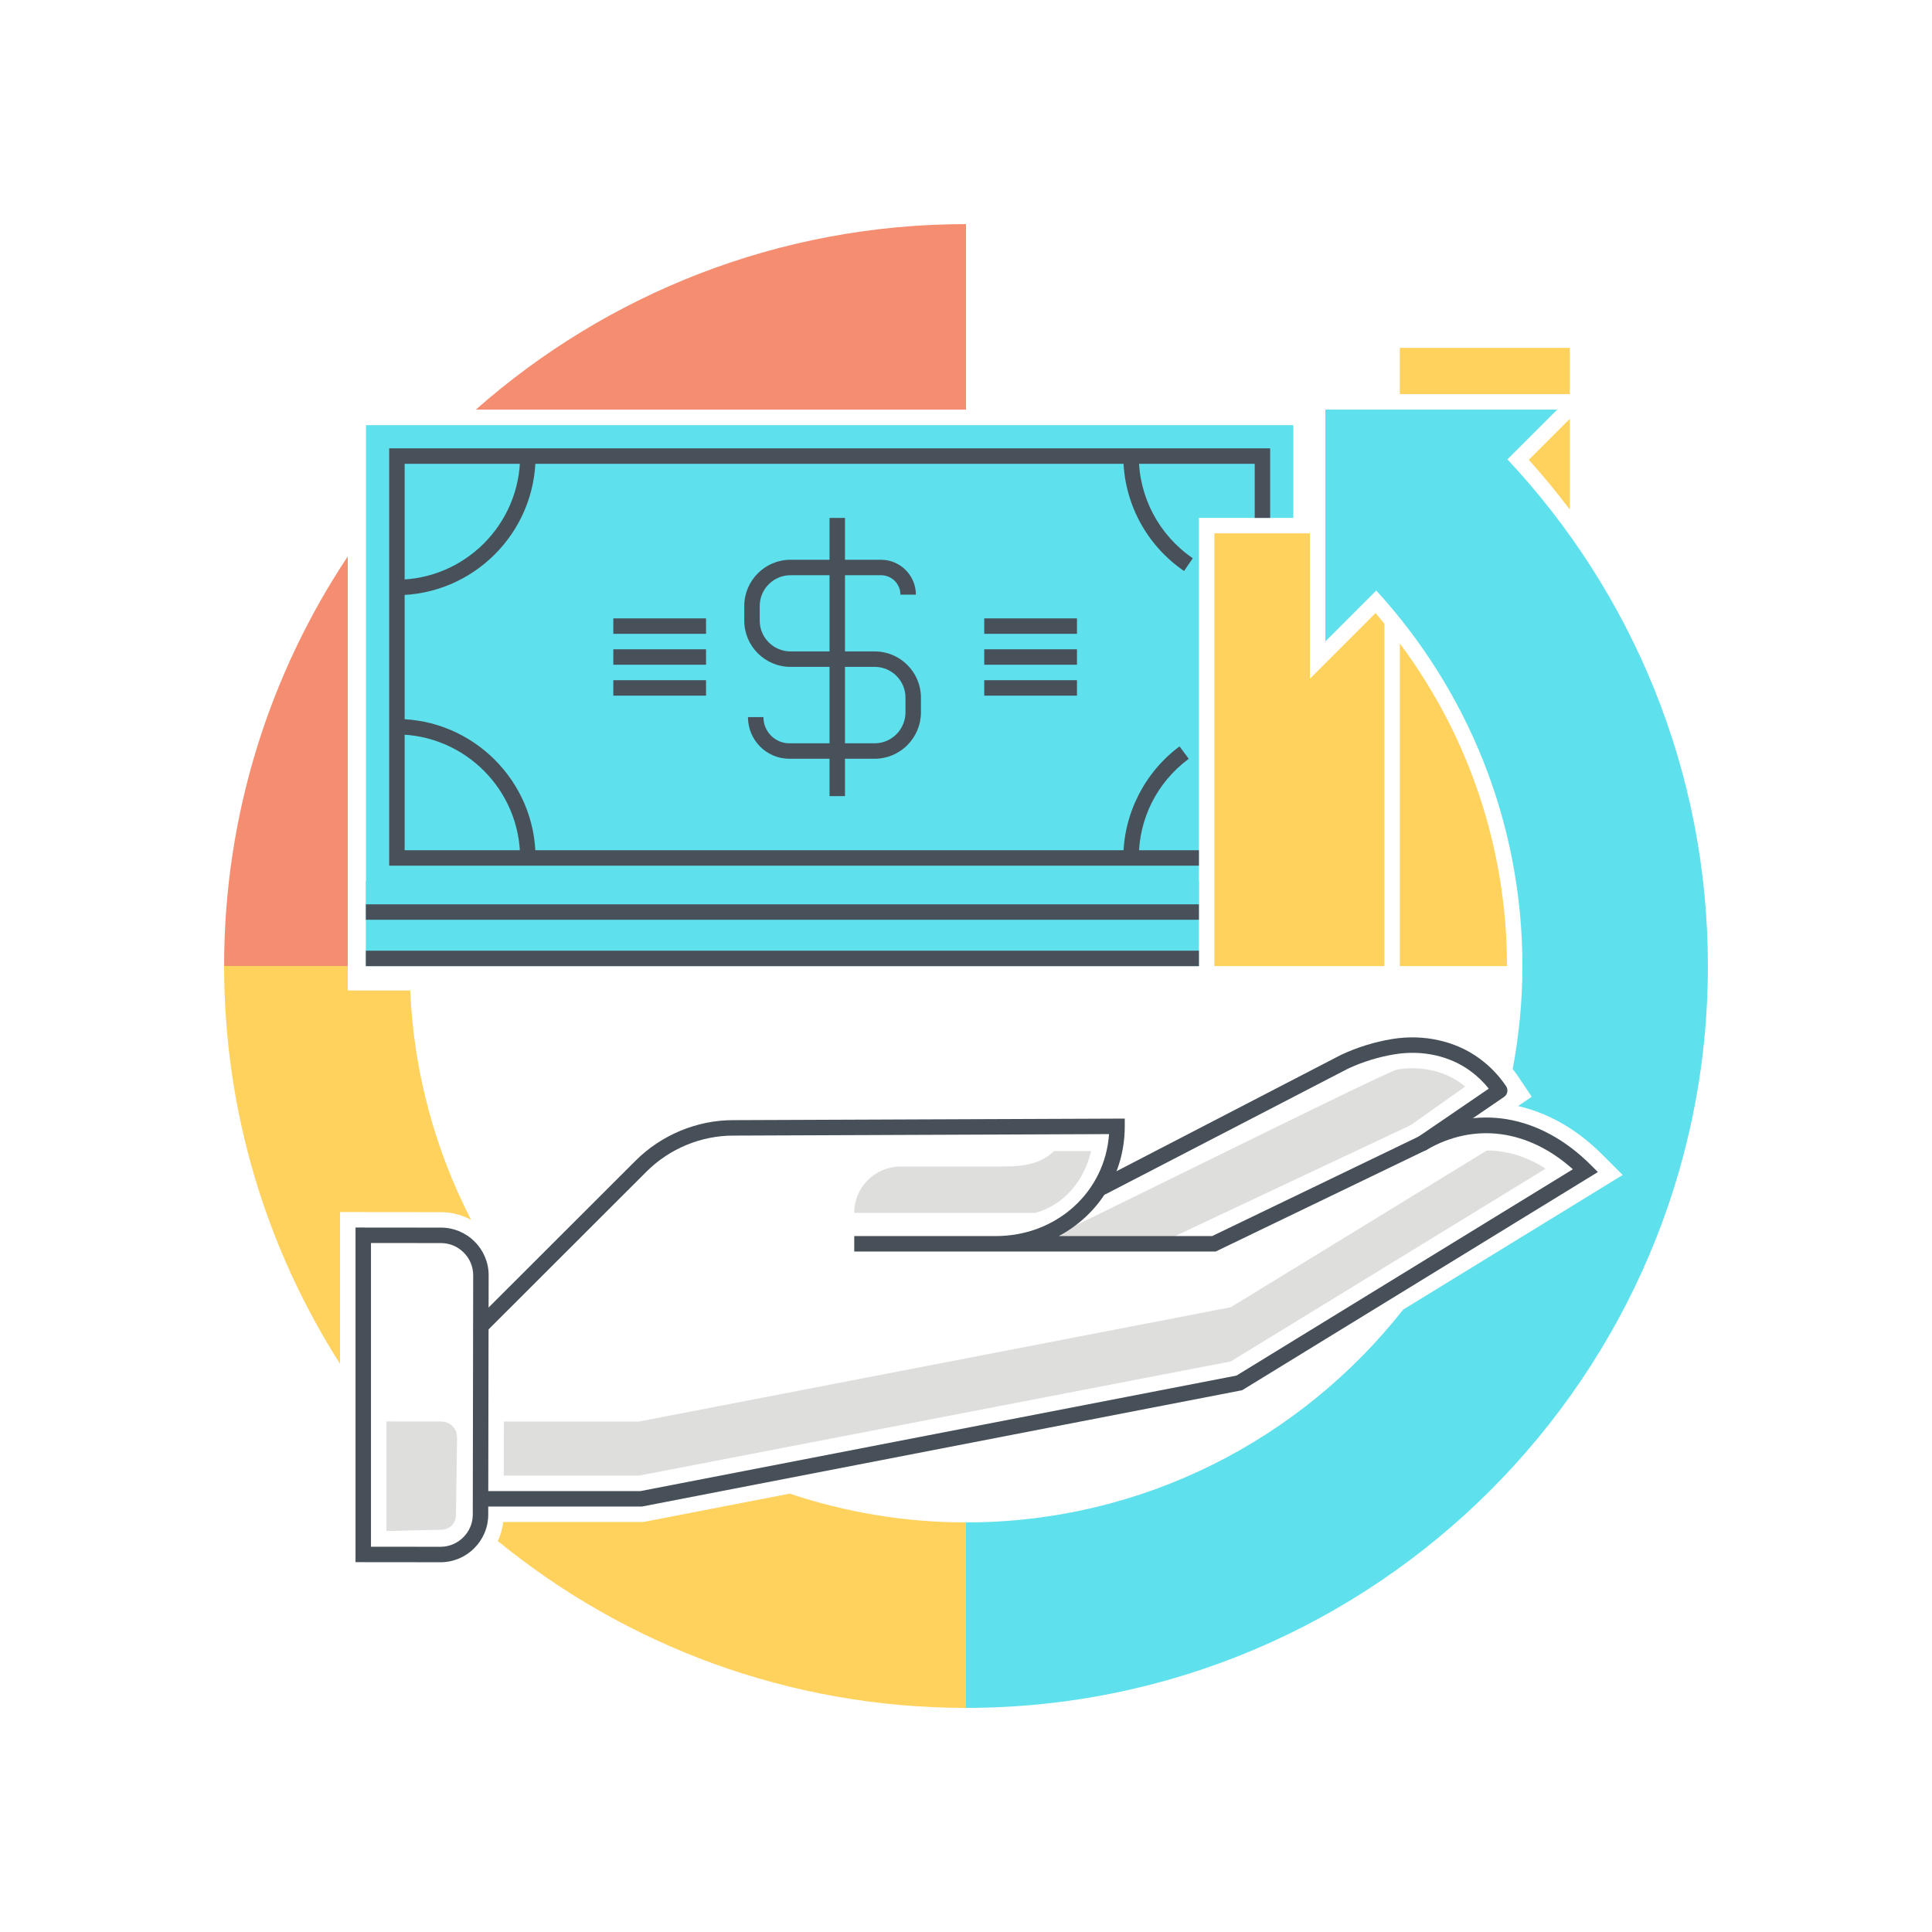 <svg xmlns="http://www.w3.org/2000/svg" width="250" height="250" viewBox="0 0 250 250">
  <g fill="none" fill-rule="evenodd">
    <path fill="#F58E70" d="M125 53L125 29C100.71 29 78.503 38.072 61.577 53L125 53M45 71.997C34.897 87.196 29 105.421 29 125L45 125 45 71.997"/>
    <polygon fill="#5FE0ED" points="47.341 125.016 155.138 125.016 155.138 114.017 47.341 114.017"/>
    <polyline fill="#5FE0ED" points="155.138 67.016 167.359 67.016 167.359 55.016 47.362 55.016 47.362 117.019 155.138 117.019 155.138 67.016"/>
    <polyline fill="#48515A" points="155.138 112.018 50.361 112.018 50.361 58.017 164.359 58.017 164.359 67.017 162.359 67.017 162.359 60.017 52.361 60.017 52.361 110.018 155.138 110.018 155.138 112.018"/>
    <path fill="#48515A" d="M113.186,98.182 L102.138,98.182 C99.187,98.182 96.785,95.765 96.785,92.794 L98.785,92.794 C98.785,94.662 100.289,96.182 102.138,96.182 L113.186,96.182 C115.383,96.182 117.17,94.38 117.17,92.166 L117.17,90.277 C117.17,88.08 115.383,86.293 113.186,86.293 L102.292,86.293 C98.992,86.293 96.308,83.608 96.308,80.309 L96.308,78.417 C96.308,75.117 98.992,72.433 102.292,72.433 L114.001,72.433 C116.489,72.433 118.514,74.457 118.514,76.945 L116.514,76.945 C116.514,75.56 115.387,74.433 114.001,74.433 L102.292,74.433 C100.095,74.433 98.308,76.22 98.308,78.417 L98.308,80.309 C98.308,82.506 100.095,84.293 102.292,84.293 L113.186,84.293 C116.485,84.293 119.17,86.978 119.17,90.277 L119.17,92.166 C119.17,95.483 116.485,98.182 113.186,98.182"/>
    <polygon fill="#48515A" points="107.34 103.018 109.34 103.018 109.34 67.018 107.34 67.018"/>
    <polygon fill="#48515A" points="127.36 82.018 139.359 82.018 139.359 80.018 127.36 80.018"/>
    <polygon fill="#48515A" points="127.36 86.018 139.359 86.018 139.359 84.018 127.36 84.018"/>
    <polygon fill="#48515A" points="127.36 90.018 139.359 90.018 139.359 88.018 127.36 88.018"/>
    <polygon fill="#48515A" points="79.361 82.018 91.36 82.018 91.36 80.018 79.361 80.018"/>
    <polygon fill="#48515A" points="79.361 86.018 91.36 86.018 91.36 84.018 79.361 84.018"/>
    <polygon fill="#48515A" points="79.361 90.018 91.36 90.018 91.36 88.018 79.361 88.018"/>
    <path fill="#48515A" d="M147.358 111.036L145.358 111.036C145.358 105.37 148.077 99.967 152.63 96.582L153.823 98.187C149.715 101.241 147.358 105.925 147.358 111.036M51.302 77.016L51.302 75.016C60.124 75.016 67.302 67.838 67.302 59.016L69.302 59.016C69.302 68.94 61.227 77.016 51.302 77.016M69.302 111.036L67.302 111.036C67.302 102.214 60.124 95.036 51.302 95.036L51.302 93.036C61.227 93.036 69.302 101.111 69.302 111.036"/>
    <polygon fill="#48515A" points="47.342 119.019 155.138 119.019 155.138 117.019 47.342 117.019"/>
    <polygon fill="#48515A" points="47.342 125.019 155.138 125.019 155.138 123.019 47.342 123.019"/>
    <path fill="#48515A" d="M153.216,73.888 C148.296,70.526 145.358,64.967 145.358,59.016 L147.358,59.016 C147.358,64.306 149.97,69.248 154.345,72.235 L153.216,73.888"/>
    <path fill="#FFD15D" d="M181.138,83.266 L181.138,125.016 L194.999,125.016 C194.999,125.011 195,125.005 195,125 C195,109.871 190.111,95.301 181.138,83.266"/>
    <polygon fill="#FFD15D" points="181.138 51 203.138 51 203.138 45.016 181.138 45.016"/>
    <path fill="#FFD15D" d="M203.138 54.19L197.829 59.5C199.7 61.579 201.463 63.732 203.138 65.941L203.138 54.19M179.138 80.71C178.76 80.249 178.39 79.783 178 79.33L169.501 87.828 169.501 69.016 157.138 69.016 157.138 125.016 179.138 125.016 179.138 80.71"/>
    <path fill="#DEDEDD" d="M180.81 138.394C183.825 137.903 186.833 138.555 189.062 140.183 189.246 140.317 189.424 140.456 189.597 140.6L182.532 145.6 149.879 160.974C149.879 160.974 133.909 161.008 134.129 160.947 135.518 160.557 179.39 138.626 180.81 138.394M59.004 195.956L59.004 195.958C59.004 197.149 58.206 197.947 57.015 197.947 57.014 197.947 57.013 197.947 57.013 197.947L50.004 198.11 50.004 183.936 57.062 183.943C57.634 183.944 58.18 184.171 58.591 184.582 59.001 184.994 59.143 185.535 59.143 186.104L59.004 195.956"/>
    <path fill="#475059" d="M83.063,194.946 L62.004,194.946 L62.004,192.946 L82.871,192.946 L159.998,178 L203.528,151.303 C197.772,146.145 190.767,145.192 184.574,148.803 L157.313,161.946 L110.538,161.946 L110.538,159.946 L128.854,159.946 C136.741,159.946 142.992,154.229 143.509,146.752 L94.877,146.946 C90.707,146.946 86.619,148.645 83.658,151.605 L62.825,172.419 L61.411,171.005 L82.244,150.191 C85.577,146.858 90.181,144.946 94.873,144.946 L145.543,144.744 L145.543,145.748 C145.543,151.938 142.139,157.213 137.009,159.946 L156.855,159.946 L183.636,147.038 C190.931,142.783 199.269,144.164 205.869,150.767 L206.766,151.663 L160.734,179.895 L160.557,179.929 L83.063,194.946"/>
    <path fill="#475059" d="M142.688 154.604C142.326 154.604 141.978 154.408 141.8 154.064 141.546 153.574 141.737 152.971 142.228 152.717L173.53 136.499C175.663 135.503 177.884 134.819 180.166 134.446 184.23 133.785 188.332 134.698 191.422 136.953 192.797 137.958 193.965 139.172 194.893 140.561 195.196 141.017 195.077 141.633 194.624 141.942L184.634 148.765C184.181 149.075 183.557 148.959 183.244 148.502 182.933 148.046 183.05 147.424 183.507 147.112L192.646 140.871C191.96 140.007 191.154 139.234 190.242 138.568 187.583 136.626 184.024 135.843 180.488 136.421 178.387 136.764 176.343 137.394 174.413 138.293L143.147 154.492C143 154.568 142.843 154.604 142.688 154.604M48.004 200.144L57 200.153C57.002 200.153 57.003 200.153 57.005 200.153 58.11 200.153 59.154 199.72 59.946 198.932 60.738 198.144 61.176 197.101 61.177 195.996L61.177 195.995 61.231 165.018C61.232 163.914 60.798 162.87 60.007 162.08 59.217 161.289 58.171 160.854 57.064 160.853L48.004 160.844 48.004 200.144zM57.005 202.153C57.002 202.153 57 202.153 56.998 202.153L46.004 202.142 46.004 158.842 57.066 158.853C58.707 158.854 60.253 159.498 61.421 160.665 62.59 161.834 63.233 163.381 63.231 165.021L63.177 195.999C63.175 197.639 62.528 199.184 61.356 200.35 60.187 201.513 58.643 202.153 57.005 202.153z"/>
    <path fill="#DEDEDD" d="M110.538 156.947L133.981 156.947C137.568 155.947 140.251 152.947 141.184 148.947L136.392 148.947C134.296 150.947 131.702 150.947 128.853 150.947L116.538 150.947C113.224 150.947 110.538 153.633 110.538 156.947M192.392 148.877L159.263 169.155 82.679 183.947 65.198 183.947 65.186 190.947 82.679 190.947 159.263 176.167 200.004 151.227C197.585 149.656 194.991 148.877 192.392 148.877"/>
    <path fill="#5FE0ED" d="M195.059,59.441 L201.501,53 L171.501,53 L171.501,83 L178.085,76.416 C189.824,89.231 197,106.292 197,125 C197,129.559 196.555,134.014 195.741,138.34 C196.028,138.699 196.3,139.068 196.556,139.451 L198.203,141.92 L196.44,143.124 C200.298,144.001 204.026,146.096 207.283,149.353 L209.974,152.042 L181.567,169.464 C168.373,186.214 147.929,197 125,197 L125,221 C177.935,221 221,177.935 221,125 C221,99.675 211.138,76.614 195.059,59.441"/>
    <path fill="#FFD15D" d="M44.004 156.84L57.068 156.853C58.477 156.854 59.8 157.219 60.957 157.85 56.339 148.878 53.544 138.82 53.08 128.167L45 128.167 45 125 29 125C29 143.928 34.509 161.593 44.004 176.48L44.004 156.84M83.255 196.946L65.121 196.946C65.019 197.818 64.772 198.644 64.416 199.41 80.951 212.898 102.046 221 125 221L125 197C117.028 197 109.364 195.68 102.192 193.276L83.255 196.946"/>
  </g>
</svg>
